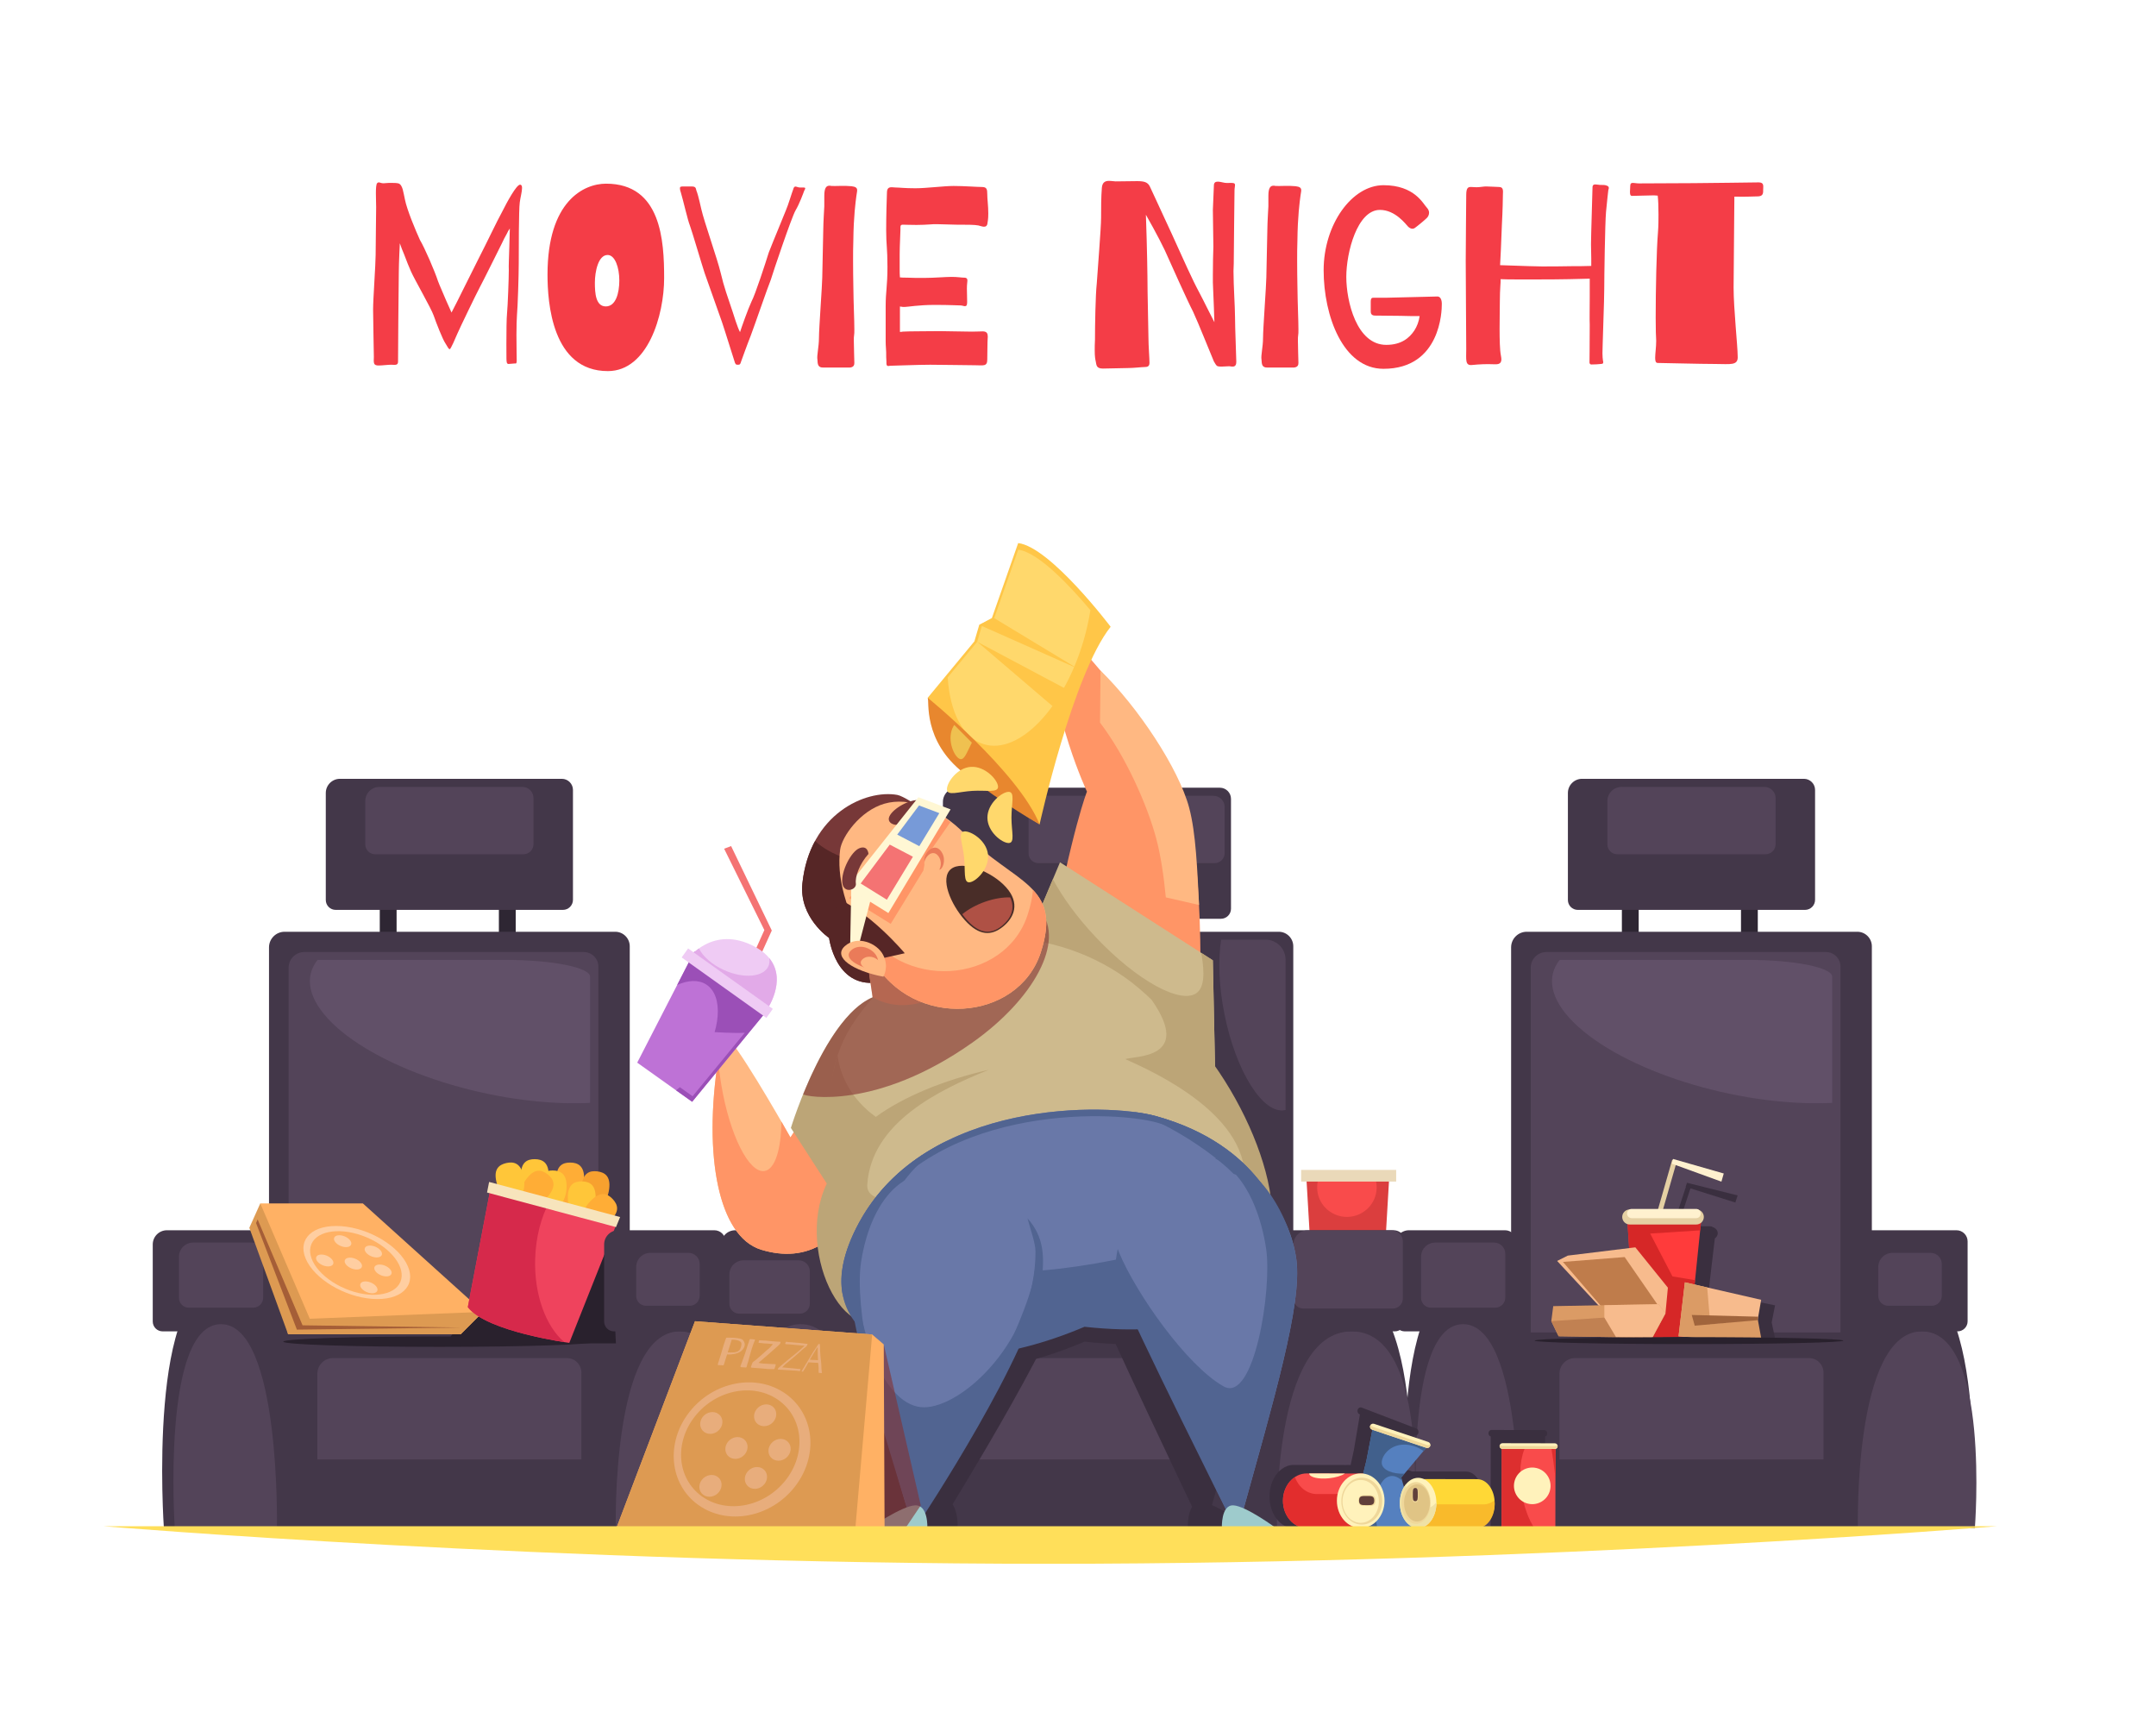 <?xml version="1.0" encoding="utf-8"?>
<!-- Generator: Adobe Illustrator 27.5.0, SVG Export Plug-In . SVG Version: 6.00 Build 0)  -->
<svg version="1.1" id="Ñëîé_1" xmlns="http://www.w3.org/2000/svg" xmlns:xlink="http://www.w3.org/1999/xlink" x="0px" y="0px"
	 viewBox="0 0 1000 800" style="enable-background:new 0 0 1000 800;" xml:space="preserve">
<g>
	<g>
		<path style="fill:#F43D47;" d="M184.976,126.045c0,3.661-0.236,19.133-0.236,23.266l-0.118,18.424c0,1.89-1.535,1.417-3.307,1.417
			c-1.417,0-4.015,0.354-5.669,0.354c-2.48,0-2.362-1.063-2.244-4.016c0-2.244-0.355-17.125-0.355-21.967
			c0-4.842,1.181-21.023,1.181-25.274c0-4.251,0.236-18.778,0.236-22.203c0-1.653-0.118-4.134-0.118-6.378
			c0-2.244,0.118-4.251,0.59-4.724c0.354-0.354,0.591-0.354,0.827-0.354c0.591,0,1.181,0.59,2.834,0.354
			c1.063-0.118,2.008-0.118,2.953-0.118c1.181,0,2.244,0,3.307,0.236c2.008,0.709,2.244,4.488,2.953,7.441
			c0.945,4.842,5.078,14.644,6.968,18.778c2.244,3.779,6.85,14.408,8.385,19.132c0.827,2.244,2.48,5.787,3.779,8.976l2.48,5.551
			c1.771-3.425,3.425-6.614,4.96-9.803l7.676-15.353c3.779-7.323,8.385-17.125,10.866-21.613c2.244-4.488,6.614-12.519,8.267-12.519
			c0.709,0,0.945,0.59,0.945,1.535c0,1.771-0.827,4.606-1.063,6.732c-0.472,3.189-0.472,23.266-0.472,28.345
			c0,5.433-0.473,20.314-0.827,23.975c-0.118,1.535-0.236,5.314-0.236,9.094c0,5.079,0.118,10.511,0.118,11.456
			c0,0.236,0,0.472,0,0.59c0,1.181-0.355,1.299-0.709,1.181c-0.118,0-0.118,0-0.236,0c-0.709,0-2.008,0.236-2.953,0.236
			c-0.709-0.118-0.827-0.827-0.827-2.244c0,5.197-0.236-16.771,0.236-21.14c0.354-3.543,0.827-16.653,0.827-20.078
			c-0.118-1.771,0.118-6.26,0.236-10.866l0.236-8.504c-0.59,0.827-1.063,1.654-1.417,2.48c-0.827,1.417-1.654,3.07-2.244,4.37
			c-1.299,2.598-8.74,17.597-10.275,20.432c-1.536,2.835-9.448,19.251-10.393,21.495c-0.945,2.244-3.071,7.204-3.543,7.204
			c-0.473,0-0.945-0.945-2.008-2.716c-1.299-1.89-4.252-9.448-5.433-12.873c-1.181-3.425-8.976-16.889-10.511-20.432
			c-0.827-1.771-2.126-5.078-3.189-7.913c-0.709-1.653-1.417-3.425-2.008-5.196l-0.236,5.196
			C185.094,120.849,184.976,124.274,184.976,126.045z"/>
		<path style="fill:#F43D47;" d="M308.041,128.998c0,17.125-7.559,43.107-26.101,43.107c-25.982,0-27.99-32.006-27.99-44.761
			c0-34.014,16.771-42.163,27.164-42.163C306.742,85.181,308.041,111.755,308.041,128.998z M287.255,130.061
			c0-6.023-2.008-11.811-5.433-11.811c-4.37,0-5.905,7.795-5.905,12.873c0,4.724,0.354,10.983,5.079,10.983
			C285.602,142.107,287.255,135.966,287.255,130.061z"/>
		<path style="fill:#F43D47;" d="M320.915,86.481c2.125,0,1.772,1.181,2.125,2.008c0.354,0.827,0.945,2.716,2.244,8.503
			c1.299,5.787,7.44,23.03,8.976,29.526c1.535,6.613,3.307,11.338,5.551,18.069c1.063,3.425,1.89,5.787,2.48,7.323
			c0.354,0.827,0.591,1.535,0.945,2.126c0.59-1.89,3.661-10.629,5.315-14.172c1.771-3.307,6.496-17.833,8.031-22.793
			c2.008-5.197,6.968-17.007,7.913-19.487c1.063-2.362,2.834-8.385,3.425-9.803c0.355-1.417,0.945-1.417,1.89-1.063
			c0.827,0.354,2.008,0.236,2.953,0.236c0.472,0,0.708,0.118,0.708,0.354c0,0.354-0.236,0.708-0.472,1.181
			c-0.354,0.945-2.126,5.905-4.016,9.094c-1.89,3.307-10.393,28.581-11.456,32.124c-1.417,3.425-7.795,21.967-9.33,25.983
			c-1.653,4.133-4.134,11.102-4.488,12.046c-0.354,1.299-0.591,1.417-1.536,1.417c-1.063,0-0.945-0.354-1.299-0.945
			c-0.236-0.59-4.724-15.117-6.023-18.896l-8.031-22.676c-1.299-3.897-5.905-19.605-6.85-22.085
			c-0.945-2.244-3.189-12.046-4.134-15.117c-0.354-0.945-0.472-1.654-0.472-2.126c0-0.827,0.472-0.709,1.063-0.827h4.133
			C320.679,86.481,320.797,86.481,320.915,86.481z"/>
		<path style="fill:#F43D47;" d="M382.33,90.732c0-3.779,1.063-4.606,2.362-4.606c0.236,0,0.591,0,0.945,0.118
			c2.008,0.118,5.905-0.236,9.33,0.118c2.008,0.236,2.599,0.827,2.599,1.89c0,0.709-0.236,1.535-0.355,2.598
			c-0.354,2.716-1.299,9.448-1.417,20.668c-0.118,3.071-0.118,6.378-0.118,9.448c0,8.385,0.236,15.944,0.236,17.952
			c0,2.126,0.354,9.566,0.354,13.818c0,1.299,0,2.244-0.118,2.716c-0.118,0.472-0.118,1.535-0.118,2.716
			c0,3.307,0.236,8.267,0.236,10.039c0.118,2.244-1.771,2.362-3.543,2.244h-10.747c-2.716,0.118-2.716-1.653-2.835-3.661
			c-0.354-1.89,0.708-5.905,0.708-10.039c0-4.37,1.536-24.92,1.536-28.109c0-3.071,0.472-19.487,0.472-22.321
			c0-1.417,0.118-4.134,0.236-6.377l0.236-4.252V90.732z"/>
		<path style="fill:#F43D47;" d="M411.62,123.801c0-9.094-0.59-9.92-0.59-17.007c0-7.086,0.236-14.054,0.354-17.361
			c0-2.244,0.945-2.598,2.244-2.598c0.591,0,1.181,0.118,1.771,0.118c1.772,0,3.897,0.354,9.212,0.354
			c5.079,0,13.11-1.063,17.716-1.063c4.842,0,10.865,0.473,13.109,0.473c2.244,0,2.48,1.063,2.48,3.307
			c0,2.481,0.473,5.315,0.473,8.976c0,1.063,0,2.362-0.354,4.37c-0.118,1.417-0.827,1.771-1.653,1.771
			c-0.827,0-1.89-0.472-2.598-0.59c-1.772-0.354-5.315-0.354-10.275-0.354c-2.952,0-6.023-0.236-8.976-0.236
			c-1.063,0-2.126,0-3.189,0.118c-1.772,0.118-4.015,0.236-6.259,0.236c-2.835,0-5.551-0.118-6.259-0.118
			c-1.299,0-1.181,0.59-1.181,2.362c0,1.89-0.354,7.204-0.354,11.338v6.968c0,1.299,0,2.48,0.118,3.779
			c0.945,0.118,2.008,0.118,3.189,0.118c2.008,0.118,4.96,0.118,8.267,0.118c4.37,0,9.685-0.472,12.519-0.472
			c2.835,0,4.488,0.354,5.787,0.354c1.299,0,1.535,0.59,1.535,1.417c0,0.827-0.236,1.417-0.236,3.661
			c0,2.244,0.118,3.307,0.118,6.259c0,1.536-0.354,1.89-1.063,1.89c-0.472,0-1.299-0.354-2.126-0.354
			c-1.89,0-4.37-0.236-11.81-0.236c-7.559,0-12.637,0.945-13.936,0.945c-0.827,0-1.299,0-1.536-0.118c-0.354,0-0.59,0-0.708-0.118
			v11.81c0.354,0,0.827,0,1.299-0.118c0.827,0,2.008-0.118,3.307-0.118c2.716,0,8.622-0.118,13.936-0.118
			c3.897,0,10.157,0.236,14.881,0.236c2.125,0,3.897-0.118,4.96-0.118c2.007,0,2.362,1.063,2.362,2.48
			c0,0.708-0.118,1.653-0.118,2.362c0,2.362-0.118,4.842-0.118,8.267c0,3.307-1.89,2.598-5.669,2.598
			c-3.897,0-15.235-0.236-20.786-0.236c-5.669,0-17.125,0.473-18.66,0.473c-0.236,0-0.472,0.118-0.708,0.118
			c-1.063,0-0.945-0.945-0.945-2.008c-0.118-1.299-0.118-2.953-0.118-4.37c0-1.417-0.236-2.598-0.236-5.078v-16.18
			C410.793,135.021,411.62,132.895,411.62,123.801z"/>
		<path style="fill:#F43D47;" d="M532.204,128.053c0,8.149,0.473,25.156,0.473,28.699c0,3.425,0.472,9.448,0.472,11.338
			c0,0.118,0,0.236,0,0.236c0,1.654-1.063,1.89-2.243,1.89c-1.3,0-5.079,0.473-7.913,0.473c-2.835,0-8.268,0.236-11.456,0.236
			c-3.188,0-2.953-1.771-3.307-3.307c-0.236-1.063-0.473-2.244-0.473-5.196c0-1.299,0-2.835,0.118-4.842
			c0-6.732,0.236-20.786,0.826-26.101c0.354-5.669,2.008-25.746,2.008-30.471c0-4.724,0-9.33,0.354-13.936
			c0.236-2.716,1.772-3.188,3.307-3.188c1.182,0,2.362,0.236,3.071,0.236c1.89,0,6.732-0.118,10.038-0.118
			c3.426,0,4.843,0.591,5.787,2.362c0.945,1.89,4.488,9.803,7.322,15.826c2.835,5.905,10.275,22.794,13.11,28.463
			c1.417,2.953,3.897,7.441,5.904,11.574l3.661,7.204l-0.235-6.85l-0.473-11.574c0-1.181,0-2.362,0-3.543
			c0-5.079,0.118-9.803,0.236-13.11c0-3.897-0.236-12.637-0.236-17.007l0.473-11.338c0-1.417,0.826-1.771,1.771-1.771
			c0.826,0,1.771,0.236,2.361,0.354c1.418,0.354,1.89,0.236,4.134,0.236c1.3,0,1.535,0.354,1.535,1.063
			c0,0.591-0.235,1.418-0.235,2.362c0,2.244-0.354,27.872-0.354,34.014c0,1.063-0.118,2.126-0.118,3.425
			c0,6.85,0.708,16.771,0.708,21.259c0,5.196,0.591,18.424,0.591,20.668c0,0.118,0,0.236,0,0.236c0,2.126-1.181,2.244-2.244,2.126
			c-0.354-0.118-0.826-0.118-1.417-0.118c-1.417,0-3.07,0.236-4.016,0.118c-1.299-0.118-1.417-0.118-2.716-2.362
			c-0.945-2.126-7.441-18.424-9.685-23.148c-2.48-4.724-10.63-22.912-13.109-28.462c-1.3-2.716-3.426-6.85-5.316-10.275
			l-3.425-6.142l0.355,11.22C531.968,116.951,532.204,123.919,532.204,128.053z"/>
		<path style="fill:#F43D47;" d="M588.305,90.732c0-3.779,1.063-4.606,2.362-4.606c0.236,0,0.59,0,0.944,0.118
			c2.008,0.118,5.905-0.236,9.33,0.118c2.008,0.236,2.599,0.827,2.599,1.89c0,0.709-0.236,1.535-0.354,2.598
			c-0.354,2.716-1.299,9.448-1.417,20.668c-0.118,3.071-0.118,6.378-0.118,9.448c0,8.385,0.236,15.944,0.236,17.952
			c0,2.126,0.355,9.566,0.355,13.818c0,1.299,0,2.244-0.118,2.716c-0.118,0.472-0.118,1.535-0.118,2.716
			c0,3.307,0.236,8.267,0.236,10.039c0.118,2.244-1.772,2.362-3.544,2.244H587.95c-2.716,0.118-2.716-1.653-2.834-3.661
			c-0.355-1.89,0.708-5.905,0.708-10.039c0-4.37,1.535-24.92,1.535-28.109c0-3.071,0.473-19.487,0.473-22.321
			c0-1.417,0.118-4.134,0.236-6.377l0.236-4.252V90.732z"/>
		<path style="fill:#F43D47;" d="M666.727,137.501c1.417,0,2.125,1.653,2.008,3.897c0,2.244-0.354,29.644-27.046,29.644
			c-18.778,0-27.754-24.565-27.754-45.706c0-21.259,13.109-39.447,27.754-39.447c14.526,0,18.424,8.74,20.195,10.511
			c0.709,0.827,0.945,1.536,0.945,2.244c0,1.063-0.473,1.89-1.064,2.48c-0.944,0.945-4.369,3.779-5.551,4.606
			c-0.354,0.236-0.708,0.354-1.063,0.354c-0.827,0-1.535-0.472-2.126-1.063c-0.945-0.945-5.787-7.677-12.991-7.677
			c-10.512,0-15.59,19.724-15.59,31.062c0,11.22,4.725,31.533,18.542,31.533c7.086,0,10.747-3.307,12.991-6.614
			c1.3-2.008,2.126-4.251,2.481-6.732h-3.425c-1.89,0-4.016-0.118-5.315-0.118l-11.929-0.118c-1.772,0-2.008-1.063-2.008-1.89
			v-4.606c0-1.89,0.827-1.771,1.299-1.771h5.433C644.404,138.092,665.427,137.501,666.727,137.501z"/>
		<path style="fill:#F43D47;" d="M715.148,123.565c3.426,0,9.212,0,14.055-0.118c2.834,0,5.787,0,8.857-0.118v-3.543
			c0-2.008-0.118-4.488-0.118-6.496c0-4.016,0.709-25.156,0.709-26.691c0.118-0.945,0.708-1.063,1.299-1.063
			c0.473,0,0.945,0.118,1.3,0.118c0.472,0.118,1.063,0.118,1.771,0.118c0.59,0,1.417,0,2.008,0.236
			c0.826,0.236,1.181,0.591,1.181,1.181c0,0.236-0.118,0.59-0.236,0.945c-0.118,1.299-0.591,4.842-1.063,10.157
			c-0.473,5.315-0.827,30.589-0.827,35.786c0,5.314-0.709,22.912-0.709,25.038c0,1.181-0.118,3.071-0.118,4.724
			c0,1.417,0.118,2.598,0.236,3.425c0.118,0.354,0.118,0.591,0.118,0.709c0,0.945-0.708,0.709-1.181,0.827
			c-0.591,0.118-2.953,0.236-4.252,0.236c-0.826,0-0.944-0.59-0.944-1.181c0,3.188,0.118-10.866,0.118-17.243
			c-0.118-2.48,0-7.913,0-12.637v-8.739l-9.566,0.236c-5.079,0.118-10.984,0.118-13.7,0.118h-11.102c-2.244,0-4.488,0-6.969-0.118
			c0,0.945,0,2.008-0.117,3.071c-0.118,1.89-0.236,4.488-0.236,7.205c0,2.716-0.118,7.794-0.118,12.755
			c0,4.96,0.118,9.921,0.59,12.283c0.118,0.708,0.236,1.299,0.236,1.771c0,2.834-2.362,2.362-4.134,2.362
			c-2.243-0.118-6.141,0-9.448,0.354c-3.307,0.355-2.716-2.362-2.716-7.44c0-4.842-0.236-33.659-0.236-40.864
			c0-7.559,0.236-27.636,0.236-30.588c0-3.543,1.063-3.661,2.244-3.661c0.826,0,1.653,0.118,2.598,0.118
			c0.827,0,1.653-0.118,2.717-0.236c0.591-0.118,1.299-0.118,2.008-0.118c2.008,0,4.016,0.236,5.669,0.236
			c2.244,0,1.772,2.125,1.772,3.543c0,1.417-0.118,7.559-0.473,14.054l-0.473,11.692l-0.354,6.968l7.086,0.236
			C707,123.329,711.724,123.565,715.148,123.565z"/>
		<path style="fill:#F43D47;" d="M804.082,133.367c0,9.803,1.89,27.164,1.89,31.77c0.354,4.606-3.425,3.661-10.394,3.661
			c-7.086,0-24.329-0.473-26.691-0.473c-0.944,0-1.181-0.945-1.181-2.362c0-2.008,0.473-4.96,0.473-7.913
			c-0.118-1.535-0.236-5.551-0.236-10.747c0-12.283,0.354-31.18,1.063-39.565c0.236-3.07,0.236-5.787,0.236-8.267
			c0-3.661-0.118-6.732-0.355-8.74c-1.299-0.118-1.771-0.118-2.125-0.118c-1.89,0-8.504,0.236-9.803,0.236
			c-0.827,0-0.945-0.827-0.945-1.89c0-0.827,0.118-1.653,0.118-2.598c0-1.299,0.473-1.535,1.3-1.535
			c0.708,0,1.653,0.236,2.834,0.236l25.156-0.118c6.613,0,27.636-0.354,30.471-0.354c2.479,0.118,1.89,1.771,1.89,3.779
			c0.118,2.244-0.945,2.716-2.835,2.716c-1.89,0-4.488,0.236-10.039,0.118h-0.472C804.436,99.59,804.082,125.218,804.082,133.367z"
			/>
	</g>
	<g>
		<g>
			<rect x="807.508" y="405.095" style="fill:#2E2633;" width="7.799" height="77.686"/>
			<rect x="752.263" y="405.095" style="fill:#2E2633;" width="7.799" height="77.686"/>
			<path style="fill:#433749;" d="M836.702,361.187H733.807c-3.636,0-6.583,2.947-6.583,6.583v49.623
				c0,2.531,2.052,4.583,4.583,4.583h105.395c2.577,0,4.667-2.089,4.667-4.667v-50.956
				C841.869,363.5,839.556,361.187,836.702,361.187z"/>
			<path style="fill:#534459;" d="M818.395,364.944h-66.28c-3.636,0-6.583,2.948-6.583,6.583v20.065
				c0,2.531,2.052,4.583,4.583,4.583h68.78c2.577,0,4.667-2.089,4.667-4.667V370.11
				C823.561,367.257,821.248,364.944,818.395,364.944z"/>
			<path style="fill:#433749;" d="M861.456,432.12h-153.32c-4.004,0-7.25,3.246-7.25,7.25v269.313h167.32V438.87
				C868.206,435.142,865.184,432.12,861.456,432.12z"/>
			<path style="fill:#534459;" d="M846.904,441.532H717.235c-4.004,0-7.25,3.246-7.25,7.25v169.153h143.669V448.282
				C853.654,444.554,850.632,441.532,846.904,441.532z"/>
			<path style="fill:#534459;" d="M839.033,629.834H730.559c-4.004,0-7.25,3.246-7.25,7.25v39.736h122.475v-40.236
				C845.783,632.856,842.761,629.834,839.033,629.834z"/>
			<path style="fill:#615068;" d="M810.489,445.171h-87.075c-6.164,7.816-4.533,18.032,6.42,28.932
				c22.49,22.379,75.659,39.138,118.758,37.433c0.414-0.016,0.81-0.046,1.219-0.065v-58.497
				C849.811,448.665,832.205,445.171,810.489,445.171z"/>
			<path style="fill:#433749;" d="M652.128,708.683h60.809c0,0,2.324-114.567-33.309-114.567
				C643.995,594.116,652.128,708.683,652.128,708.683z"/>
			<path style="fill:#433749;" d="M698.087,570.552h-44.54c-3.636,0-6.583,2.948-6.583,6.583v35.728
				c0,2.531,2.052,4.583,4.583,4.583h47.04c2.577,0,4.667-2.089,4.667-4.667v-37.061
				C703.254,572.865,700.941,570.552,698.087,570.552z"/>
			<path style="fill:#534459;" d="M693.018,576.267h-27.323c-3.636,0-6.583,2.947-6.583,6.583v19.028
				c0,2.531,2.052,4.583,4.583,4.583h29.823c2.577,0,4.667-2.089,4.667-4.667v-20.361
				C698.185,578.58,695.871,576.267,693.018,576.267z"/>
			<path style="fill:#534459;" d="M657.174,708.683h47.392c0,0,1.811-94.577-25.96-94.577
				C650.835,614.106,657.174,708.683,657.174,708.683z"/>
			<path style="fill:#433749;" d="M914.362,708.683h-63.804c0,0-2.438-114.567,34.95-114.567
				C922.896,594.116,914.362,708.683,914.362,708.683z"/>
			<path style="fill:#534459;" d="M915.985,708.683h-54.259c0,0-2.074-91.236,29.722-91.236
				C923.242,617.447,915.985,708.683,915.985,708.683z"/>
			<path style="fill:#433749;" d="M907.452,570.552h-44.54c-3.636,0-6.583,2.948-6.583,6.583v35.728
				c0,2.531,2.052,4.583,4.583,4.583h47.04c2.577,0,4.667-2.089,4.667-4.667v-37.061
				C912.618,572.865,910.305,570.552,907.452,570.552z"/>
			<path style="fill:#534459;" d="M895.482,581.037h-17.711c-3.636,0-6.583,2.947-6.583,6.583v13.377
				c0,2.531,2.052,4.583,4.583,4.583h20.211c2.577,0,4.667-2.089,4.667-4.667v-14.71
				C900.649,583.35,898.335,581.037,895.482,581.037z"/>
		</g>
		<g>
			<rect x="231.393" y="405.095" style="fill:#2E2633;" width="7.799" height="77.686"/>
			<rect x="176.148" y="405.095" style="fill:#2E2633;" width="7.799" height="77.686"/>
			<path style="fill:#433749;" d="M260.587,361.187H157.691c-3.636,0-6.583,2.947-6.583,6.583v49.623
				c0,2.531,2.052,4.583,4.583,4.583h105.395c2.577,0,4.667-2.089,4.667-4.667v-50.956
				C265.753,363.5,263.44,361.187,260.587,361.187z"/>
			<path style="fill:#534459;" d="M242.279,364.944h-66.28c-3.636,0-6.583,2.948-6.583,6.583v20.065
				c0,2.531,2.052,4.583,4.583,4.583h68.78c2.577,0,4.667-2.089,4.667-4.667V370.11
				C247.446,367.257,245.133,364.944,242.279,364.944z"/>
			<path style="fill:#433749;" d="M285.341,432.12h-153.32c-4.004,0-7.25,3.246-7.25,7.25v269.313h167.32V438.87
				C292.091,435.142,289.069,432.12,285.341,432.12z"/>
			<path style="fill:#534459;" d="M270.788,441.532H141.12c-4.004,0-7.25,3.246-7.25,7.25v169.153h143.668V448.282
				C277.538,444.554,274.516,441.532,270.788,441.532z"/>
			<path style="fill:#534459;" d="M262.918,629.834H154.443c-4.004,0-7.25,3.246-7.25,7.25v39.736h122.475v-40.236
				C269.668,632.856,266.646,629.834,262.918,629.834z"/>
			<path style="fill:#615068;" d="M234.374,445.171h-87.075c-6.165,7.816-4.533,18.032,6.42,28.932
				c22.49,22.379,75.659,39.138,118.758,37.433c0.414-0.016,0.81-0.046,1.219-0.065v-58.497
				C273.696,448.665,256.09,445.171,234.374,445.171z"/>
			<path style="fill:#433749;" d="M76.013,708.683h60.809c0,0,2.324-114.567-33.309-114.567
				C67.88,594.116,76.013,708.683,76.013,708.683z"/>
			<path style="fill:#433749;" d="M121.972,570.552h-44.54c-3.636,0-6.583,2.948-6.583,6.583v35.728
				c0,2.531,2.052,4.583,4.583,4.583h47.04c2.577,0,4.667-2.089,4.667-4.667v-37.061
				C127.139,572.865,124.826,570.552,121.972,570.552z"/>
			<path style="fill:#534459;" d="M116.903,576.267H89.579c-3.636,0-6.583,2.947-6.583,6.583v19.028
				c0,2.531,2.052,4.583,4.583,4.583h29.823c2.577,0,4.667-2.089,4.667-4.667v-20.361
				C122.069,578.58,119.756,576.267,116.903,576.267z"/>
			<path style="fill:#534459;" d="M81.058,708.683h47.392c0,0,1.811-94.577-25.96-94.577S81.058,708.683,81.058,708.683z"/>
			<path style="fill:#433749;" d="M338.247,708.683h-63.804c0,0-2.438-114.567,34.95-114.567
				C346.781,594.116,338.247,708.683,338.247,708.683z"/>
			<path style="fill:#534459;" d="M339.87,708.683H285.61c0,0-2.074-91.236,29.722-91.236
				C347.127,617.447,339.87,708.683,339.87,708.683z"/>
		</g>
		<g>
			<path style="fill:#F47373;" d="M339.108,392.389l-3.245,1.217l18.662,37.731c0,0-13.591,30.428-14.2,31.036l2.84,1.826
				l14.808-32.659L339.108,392.389z"/>
			<path style="fill:#433749;" d="M565.796,365.312H443.929c-3.636,0-6.583,2.947-6.583,6.583v49.623
				c0,2.531,2.052,4.583,4.583,4.583h124.367c2.577,0,4.667-2.089,4.667-4.667v-50.956
				C570.962,367.625,568.649,365.312,565.796,365.312z"/>
			<path style="fill:#534459;" d="M562.851,369.069h-79.193c-3.636,0-6.583,2.948-6.583,6.583v20.065
				c0,2.531,2.052,4.583,4.583,4.583h81.693c2.577,0,4.667-2.089,4.667-4.667v-21.398
				C568.017,371.382,565.704,369.069,562.851,369.069z"/>
			<path style="fill:#433749;" d="M593.102,432.12H412.094c-4.004,0-7.25,3.246-7.25,7.25v269.313h195.008V438.87
				C599.852,435.142,596.83,432.12,593.102,432.12z"/>
			<path style="fill:#534459;" d="M566.969,629.834H438.227c-4.004,0-7.25,3.246-7.25,7.25v39.736h142.742v-40.236
				C573.719,632.856,570.697,629.834,566.969,629.834z"/>
			<path style="fill:#534459;" d="M586.977,435.776h-20.586c-1.457,9.313-1.072,21.485,1.518,34.472
				c5.317,26.664,17.887,46.632,28.076,44.6c0.098-0.019,0.191-0.054,0.288-0.078v-69.698
				C596.273,439.938,592.111,435.776,586.977,435.776z"/>
			<path style="fill:#3A2F3F;" d="M459.949,551.571c-27.325-7.38-40.721,18.874-44.704,38.743
				c-3.983,19.869,3.094,61.171,17.332,114.534h4.815c0,0,52.435-84.165,57.654-107.869
				C499.754,575.59,487.274,558.951,459.949,551.571z"/>
			<path style="fill:#3A2F3F;" d="M444.169,708.575h-33.927c0,0,18.849-13.023,26.731-13.365
				C444.854,694.867,444.169,708.575,444.169,708.575z"/>
			<path style="fill:#3A2F3F;" d="M542.042,545.134c25.36-7.69,41.348,18.337,44.104,39.041
				c2.757,20.703-10.475,65.069-25.911,120.674h-4.41c0,0-43.002-89.914-51.272-110.618
				C496.283,573.527,516.681,552.823,542.042,545.134z"/>
			<path style="fill:#3A2F3F;" d="M550.943,708.683h28.826c0,0-16.015-11.789-22.712-12.099
				C550.36,696.273,550.943,708.683,550.943,708.683z"/>
			<path style="fill:#3A2F3F;" d="M594.046,573.046c0,0-8.52-34.891-57.992-48.563c-2.677-0.74-6.252-1.412-10.49-1.933
				c22.007,7.12,50.881,28.807,51.963,36.65c2.368,17.165-43.494,30.894-85.456,36.012c-41.962,5.118-77.68-4.676-79.778-21.876
				c-1.233-10.112,9.534-25.468,27.137-37.452c-16.454,8.043-31.244,20.149-40.933,37.972
				c-31.081,57.179,31.693,79.291,104.516,48.363C599.136,632.661,594.046,573.046,594.046,573.046z"/>
			<path style="fill:#433749;" d="M340.443,708.683h70.871c0,0,2.709-114.567-38.821-114.567
				C330.964,594.115,340.443,708.683,340.443,708.683z"/>
			<path style="fill:#433749;" d="M394.863,570.552h-53.855c-3.636,0-6.583,2.947-6.583,6.583v35.728
				c0,2.531,2.052,4.583,4.583,4.583h56.354c2.577,0,4.667-2.089,4.667-4.667v-37.061
				C400.029,572.865,397.716,570.552,394.863,570.552z"/>
			<path style="fill:#534459;" d="M370.455,584.49H344.88c-3.636,0-6.583,2.947-6.583,6.583v13.581c0,2.531,2.052,4.583,4.583,4.583
				h28.074c2.577,0,4.667-2.089,4.667-4.667v-14.915C375.621,586.803,373.308,584.49,370.455,584.49z"/>
			<path style="fill:#534459;" d="M346.324,708.683h55.235c0,0,2.111-94.576-30.256-94.576
				C338.935,614.106,346.324,708.683,346.324,708.683z"/>
			<path style="fill:#433749;" d="M653.646,708.683h-74.362c0,0-2.842-114.567,40.734-114.567
				C663.593,594.115,653.646,708.683,653.646,708.683z"/>
			<path style="fill:#534459;" d="M655.538,708.683H592.3c0,0-2.417-91.236,34.64-91.236
				C663.996,617.447,655.538,708.683,655.538,708.683z"/>
			<polygon style="fill:#DB3E3E;" points="644.392,545.273 605.871,545.273 608.881,596.433 641.382,596.433 			"/>
			<path style="fill:#F94B4B;" d="M610.92,550.678c0,7.56,6.18,13.688,13.804,13.688c7.624,0,13.804-6.129,13.804-13.688
				c0-1.372-0.209-2.694-0.587-3.943h-26.433C611.129,547.984,610.92,549.306,610.92,550.678z"/>
			<rect x="603.492" y="542.567" style="fill:#EAD9B9;" width="44.086" height="5.41"/>
			<path style="fill:#433749;" d="M646.448,570.552h-53.855c-3.636,0-6.583,2.947-6.583,6.583v35.728
				c0,2.531,2.052,4.583,4.583,4.583h56.355c2.577,0,4.667-2.089,4.667-4.667v-37.061
				C651.614,572.865,649.301,570.552,646.448,570.552z"/>
			<path style="fill:#534459;" d="M645.505,570.592h-38.986c-3.636,0-6.583,2.948-6.583,6.583v25.1c0,2.531,2.052,4.583,4.583,4.583
				h41.486c2.577,0,4.667-2.089,4.667-4.667v-26.434C650.672,572.905,648.358,570.592,645.505,570.592z"/>
			<path style="fill:#FFB882;" d="M373.848,516.383l-7.222,11.135c0,0-19.747-35.081-27.987-44.99l-4.654,3.58
				c-8.287,46.526-1.666,87.153,19.099,93.473c20.765,6.32,39.272-2.709,49.655-34.307L373.848,516.383z"/>
			<path style="fill:#FF9566;" d="M373.848,516.383l-7.222,11.135c0,0-1.644-2.92-4.174-7.302
				c-0.18,12.917-2.989,22.052-7.814,22.854c-7.22,1.201-16.212-16.699-20.083-39.981c-0.675-4.061-1.146-8.012-1.431-11.783
				c-6.902,44.32-0.026,82.191,19.96,88.274c20.765,6.32,39.273-2.709,49.655-34.307L373.848,516.383z"/>
			<path style="fill:#FF9566;" d="M550.499,375.543c-9.63-36.113-60.188-86.671-60.188-86.671l-4.213,6.019
				c1.806,37.918,18.056,72.225,18.056,72.225s-6.621,16.251-17.435,73.19l69.197,46.584
				C555.916,486.891,560.128,411.656,550.499,375.543z"/>
			<path style="fill:#FFB882;" d="M551.562,374.606c-4.871-18.267-23.801-46.791-41.111-63.602l-0.238,24.125
				c11.954,15.66,21.961,38.331,26.086,53.803c2.048,7.679,3.466,17.131,4.436,27.248l15.41,3.516
				C555.329,403.459,554.722,386.457,551.562,374.606z"/>
			<polygon style="fill:#CEBA8D;" points="491.653,399.895 474.648,440.38 563.662,499.771 562.536,445.361 			"/>
			<path style="fill:#BCA577;" d="M562.536,445.361l-5.367-3.442c0.747,4.642,2.507,14.639-1.801,18.329
				c-7.062,6.049-28-5.239-47.392-25.911c-8.542-9.105-15.301-18.451-19.616-26.603l-13.712,32.646l89.014,59.391L562.536,445.361z"
				/>
			<path style="fill:#BCA577;" d="M391.444,561.229l-24.613-38.136c0,0,17.829-58.538,42.734-61.937L391.444,561.229z"/>
			<path style="fill:#CEBA8D;" d="M409.659,611.48c-21.667,12.639-40.326-41.53-16.853-69.818c0,0-19.035-35.261,3.796-68.419
				c34.437-50.013,90.699-44.132,125.006-20.057c34.307,24.075,80.651,98.106,65.003,127.598
				C570.962,610.276,409.659,611.48,409.659,611.48z"/>
			<path style="fill:#BCA577;" d="M534.076,463.59c19.379,27.587-7.688,26.03-12.152,27.588c5.675,2.757,53.98,22.178,55.332,53.282
				c0.648,14.906-70.793-7.511-101.75,0.49c-30.957,8.001-74.227,19.266-73.243,4.378c1.893-28.67,33.219-43.894,56.385-53.196
				c-21.341,4.863-39.657,12.602-52.442,21.845c-7.523-5.45-13.166-12.641-16.066-21.337c-0.773-2.318-1.306-4.673-1.653-7.048
				c-8.954,27.443,0.253,51.081,0.253,51.081c-23.473,28.288-0.747,83.445,20.92,70.806c0,0,161.303-1.204,176.952-30.696
				C600.422,554.756,571.036,489.826,534.076,463.59z"/>
			<path style="fill:#6978A8;" d="M398.496,566.961c31.174-57.35,115.142-55.569,137.558-49.374
				c49.472,13.672,57.992,48.563,57.992,48.563s3.825,54.568-92.299,44.127C428.924,641.205,367.415,624.139,398.496,566.961z"/>
			<path style="fill:#516491;" d="M399.105,570.003c31.174-57.35,115.142-55.569,137.558-49.374
				c42.593,11.771,54.821,39.251,57.401,46.671c0.01-0.736-0.018-1.151-0.018-1.151s-8.52-34.891-57.992-48.563
				c-22.416-6.195-106.383-7.975-137.557,49.374c-7.621,14.019-9.664,25.621-7.35,34.701
				C389.943,593.08,392.312,582.5,399.105,570.003z"/>
			<path style="fill:#516491;" d="M594.046,566.149c0,0-8.52-34.891-57.992-48.563c-2.677-0.74-6.252-1.412-10.49-1.933
				c22.007,7.12,50.881,28.807,51.963,36.65c2.368,17.165-43.494,30.894-85.456,36.012c-41.962,5.118-77.68-4.676-79.778-21.876
				c-1.233-10.112,9.534-25.468,27.137-37.452c-16.454,8.043-31.244,20.149-40.933,37.972
				c-31.081,57.179,31.693,79.292,104.516,48.363C599.136,625.764,594.046,566.149,594.046,566.149z"/>
			<path style="fill:#6978A8;" d="M557.188,545.134c25.36-7.69,41.348,18.337,44.104,39.041
				c2.757,20.703-10.475,65.069-25.911,120.674h-4.41c0,0-43.002-89.914-51.272-110.618
				C511.429,573.527,531.828,552.823,557.188,545.134z"/>
			<path style="fill:#516491;" d="M601.292,584.175c-2.428-18.241-17.499-47.211-37.83-47.017c16.228,7.975,21.991,29.826,23.801,42
				c2.804,18.853-5.57,71.789-19.744,63.798c-17.223-9.71-40.551-43.12-48.385-61.9c-0.251-0.602-0.485-1.197-0.704-1.786
				c-1.051,4.862-1.884,11.85,0.134,16.901c8.27,20.704,52.406,108.678,52.406,108.678h4.41
				C590.818,649.244,604.049,604.879,601.292,584.175z"/>
			<path style="fill:#6978A8;" d="M442.161,545.134c-27.686-7.69-39.796,19.666-42.806,40.37
				c-3.009,20.704,6.091,63.74,22.944,119.345h4.815c0,0,48.311-87.7,52.368-112.4C483.143,570.161,469.847,552.823,442.161,545.134
				z"/>
			<path style="fill:#516491;" d="M476.596,565.039c0.959,3.979,3.697,11.35,3.697,15.394c0,41.4-33.914,72.225-51.727,72.225
				c-17.813,0-32.254-33.562-32.254-74.962c0-1.042,0.016-2.076,0.034-3.108c-1.095,3.228-1.882,6.468-2.336,9.588
				c-3.009,20.704,11.436,65.069,28.289,120.674h4.815c0,0,51.759-78.166,55.975-110.618
				C484.53,583.132,484.344,573.714,476.596,565.039z"/>
			<path style="fill:#773838;" d="M406.455,455.679c-19.068,2.231-21.908-20.691-21.908-20.691s-14.067-9.517-12.374-25.357
				c3.448-32.253,29.414-43.613,44.019-40.976c5.251,0.948,26.034,16.988,26.034,16.988L406.455,455.679z"/>
			<path style="fill:#562626;" d="M412.27,401.112c-14.495,0-27.189-4.451-34.214-11.116c-2.936,5.418-5.058,11.923-5.883,19.636
				c-1.694,15.84,12.374,25.356,12.374,25.356s2.84,22.922,21.908,20.691l30.352-59.428
				C430.029,399.294,421.52,401.112,412.27,401.112z"/>
			<path style="fill:#FFB882;" d="M404.717,462.424c-3.246-21.367-4.96-36.723-4.057-37.325s49.766,27.047,49.766,27.047
				S425.814,474.866,404.717,462.424z"/>
			<g style="opacity:0.6;">
				<path style="fill:#843131;" d="M451.082,483.47c28.334-20.062,43.24-46.95,31.289-61.479l-5.814,13.842
					c-14.533-1.75-29.664-0.061-43.891,6.339c-7.727-4.312-16.449-9.139-22.839-12.561c-2.948,1.958-5.855,4.07-8.698,6.332
					c0.721,6.587,1.962,15.779,3.588,26.481c0.037,0.022,0.075,0.038,0.112,0.06c-14.328,6.016-25.866,29.126-32.326,45.007
					C373.529,508.637,406.638,514.938,451.082,483.47z"/>
			</g>
			<path style="fill:#FFB882;" d="M404.59,444.831c18.9,33.325,67.644,28.848,78.089-2.984
				c10.445-31.832-12.435-31.832-35.314-55.209c-11.44-11.688-25.746-17.22-37.124-13.925
				c-11.378,3.295-19.827,15.418-20.573,21.386C388.177,406.035,391.24,421.293,404.59,444.831z"/>
			<polygon style="fill:#FF9566;" points="427.06,374.73 393.901,416.51 413.133,428.448 428.284,403.699 429.411,397.64 
				440.844,381.237 437.153,378.663 			"/>
			<g>
				<path style="fill:#492D28;" d="M466.629,411.48c-6.642-7.392-20.262-12.682-25.529-8.458c-5.267,4.223-0.186,16.36,6.456,23.752
					c6.641,7.392,12.329,7.241,17.596,3.018C470.418,425.568,473.27,418.872,466.629,411.48z"/>
				<path style="fill:#EA7B59;" d="M428.862,397.67c0.888-3.404,4.711-6.405,7.396-3.178c2.684,3.227,1.436,7.495,0.106,8.553
					C435.034,404.103,427.575,402.603,428.862,397.67z"/>
				<path style="fill:#FFB882;" d="M428.838,399.463c0.744-2.858,3.95-5.376,6.203-2.665c2.253,2.711,1.207,6.294,0.092,7.182
					C434.018,404.867,427.76,403.605,428.838,399.463z"/>
				<path style="fill:#AF5145;" d="M464.679,429.401c3.969-3.183,6.444-7.89,3.873-13.225c-3.379-0.087-7.368,0.541-11.502,1.972
					c-4.249,1.471-7.951,3.548-10.732,5.832c0.683,0.929,1.399,1.817,2.137,2.639C454.58,433.434,459.824,433.295,464.679,429.401z"
					/>
				<path style="fill:#492D28;" d="M415.514,404.926c-5.026,4.917-4.922,11.2-1.656,7.85
					C417.123,409.426,415.514,404.926,415.514,404.926z"/>
				<path style="fill:#492D28;" d="M426.734,387.554c4.28-5.409,10.52-5.962,7.585-2.431
					C431.385,388.654,426.734,387.554,426.734,387.554z"/>
			</g>
			<path style="fill:#FF9566;" d="M479.099,412.674c-0.239,3.383-1.029,7.229-2.505,11.728
				c-10.445,31.832-59.188,36.309-78.089,2.984c-3.06-5.395-1.32,4.388,6.086,17.445c18.9,33.325,67.644,28.848,78.089-2.984
				C487.504,427.144,485.21,419.235,479.099,412.674z"/>
			<path style="fill:#562626;" d="M385.967,415.717c16.837,6.086,33.673,26.371,33.673,26.371l-12.787,2.85l-13.99-9.747
				L385.967,415.717z"/>
			<polygon style="fill:#FFF7D4;" points="394.284,440.871 394.825,412.336 403.886,417.069 397.394,441.953 			"/>
			<path style="fill:#FFB882;" d="M409.73,452.955c-13.863-2.607-23.656-8.938-17.893-14.153c5.764-5.214,14.958-1.49,17.806,4.097
				C412.491,448.486,409.73,452.955,409.73,452.955z"/>
			<path style="fill:#FFC648;" d="M430.274,323.631c13.994,34.758,23.925,40.627,51.912,58.683c0,0,15.348-69.517,32.953-91.636
				c0,0-27.987-37.015-42.884-38.821l-12.188,34.758l-5.868,3.16l-2.257,7.674L430.274,323.631z"/>
			<polygon style="fill:#BE72D6;" points="295.556,492.823 322.069,441.276 356.959,467.241 321.033,510.966 			"/>
			<path style="fill:#9B4FB7;" d="M322.069,441.276l-7.981,15.517c5.103-2.277,9.93-2.519,13.52-0.189
				c8.105,5.262,6.837,21.601-2.833,36.494c-3.319,5.112-7.2,9.363-11.189,12.564l7.447,5.303l35.926-43.725L322.069,441.276z"/>
			<path style="fill:#773838;" d="M426.391,371.074c-4.267-0.519-12.333,3.841-13.916,7.656c-1.583,3.814,5.039,4.897,5.812,2.69
				c0.773-2.207,5.118-5.449,10.943-6.95C429.229,374.47,430.658,371.593,426.391,371.074z"/>
			<polygon style="fill:#FFF7D4;" points="425.978,369.727 392.819,411.507 412.051,423.444 440.899,375.364 			"/>
			<g>
				<polygon style="fill:#F47373;" points="412.684,391.703 399.203,409.731 411.338,417.263 423.423,397.323 				"/>
				<polygon style="fill:#779AD8;" points="426.391,392.425 435.677,377.104 426.262,373.548 416.152,387.067 				"/>
			</g>
			<path style="fill:#EFCBF4;" d="M355.38,468.78l-36.409-23.997c0,0,11.585-16.136,31.03-5.792
				C369.447,449.334,355.38,468.78,355.38,468.78z"/>
			<path style="fill:#9ECBCC;" d="M430.121,708.683h-26.777c0,0,14.876-10.278,21.097-10.548
				C430.662,697.864,430.121,708.683,430.121,708.683z"/>
			<path style="fill:#9ECBCC;" d="M566.731,708.683h25.131c0,0-13.961-10.278-19.8-10.548
				C566.223,697.864,566.731,708.683,566.731,708.683z"/>
			<path style="fill:#FFD86C;" d="M502.49,297.395c1.446-4.884,2.527-9.719,3.26-14.419c-8.713-10.371-23.945-26.888-33.47-28.042
				l-11.416,32.556l-5.496,2.96l-2.114,7.188l-13.693,16.546c1.03,16.033,6.978,28.073,16.877,31.004
				C472.637,349.982,493.255,328.585,502.49,297.395z"/>
			<polygon style="fill:#FFC648;" points="454.198,289.776 499.632,309.963 461.149,286.676 			"/>
			<polygon style="fill:#FFC648;" points="490.165,329.167 453.254,297.636 494.763,319.7 			"/>
			<path style="fill:#E8872E;" d="M482.186,382.315c-9.871-24.478-52.841-59.62-51.912-58.683
				c0.929,0.937-2.587,19.87,16.887,35.016C466.634,373.794,482.186,382.315,482.186,382.315z"/>
			<path style="fill:#EA7B59;" d="M406.661,450.174c-9.232-1.736-15.754-5.952-11.915-9.425c3.839-3.472,9.961-0.992,11.858,2.728
				C408.5,447.198,406.661,450.174,406.661,450.174z"/>
			<path style="fill:#FFB882;" d="M408.586,451.652c-6.626-1.246-11.307-4.272-8.552-6.764c2.755-2.492,7.149-0.712,8.511,1.958
				C409.905,449.516,408.586,451.652,408.586,451.652z"/>
			<path style="fill:#FFD86C;" d="M469.136,379.203c0-6.554,1.762-11.968-1.319-11.968c-3.081,0-9.838,5.414-9.838,11.968
				c0,6.554,6.757,11.766,9.838,11.766C470.899,390.969,469.136,385.757,469.136,379.203z"/>
			<path style="fill:#FFD86C;" d="M447.149,397.428c0.703,6.515-0.469,12.086,2.593,11.755c3.062-0.332,9.197-6.441,8.495-12.956
				c-0.702-6.515-7.977-10.968-11.038-10.637C444.136,385.923,446.446,390.913,447.149,397.428z"/>
			<path style="fill:#FFD86C;" d="M451.045,366.778c6.542-0.394,12.053,1.04,11.867-2.035c-0.185-3.075-5.996-9.495-12.537-9.102
				c-6.542,0.394-11.338,7.452-11.153,10.527C439.407,369.244,444.503,367.172,451.045,366.778z"/>
			<path style="fill:#EFC150;" d="M442.617,336.209c-0.106,0.158-0.222,0.308-0.32,0.474c-3.318,5.652-0.129,13.567,2.528,15.126
				c2.325,1.365,3.472-2.589,5.946-7.386L442.617,336.209z"/>
			<path style="fill:#773838;" d="M398.699,393.334c-3.895,1.457-8.587,10.641-8.027,16.004c0.56,5.363,6.743,3.435,6.298,0.401
				c-0.445-3.033,1.634-9.056,5.847-13.704C402.817,396.036,402.594,391.876,398.699,393.334z"/>
			<path style="fill:#E2AAE8;" d="M356.767,444.311c0.251,1.346,0.158,2.64-0.366,3.807c-2.269,5.06-11.443,5.872-20.489,1.814
				c-5.626-2.524-9.874-6.337-11.74-10.076c-3.387,2.409-5.201,4.927-5.201,4.927l36.409,23.997
				C355.38,468.78,365.444,454.86,356.767,444.311z"/>
			
				<rect x="313.509" y="453.34" transform="matrix(0.814 0.581 -0.581 0.814 327.357 -111.322)" style="fill:#EFCBF4;" width="48.269" height="5.139"/>
			<path style="fill:#BE72D6;" d="M345.432,478.962c-12.036,0.551-23.45-2.095-39.152,0.703l-6.809,13.239l21.769,15.502
				L345.432,478.962z"/>
		</g>
		<g>
			<path style="fill:#3A2F3F;" d="M717.625,664.761l0-0.023c0.001-0.832-0.587-1.508-1.315-1.51l-24.592-0.054
				c-0.727-0.002-1.319,0.672-1.32,1.504l0,0.047c-0.001,0.724,0.445,1.329,1.041,1.476l-0.015,8.772l-0.058,33.657l15.326,0.034
				c-0.004-0.007-0.008-0.015-0.012-0.022l9.903,0.022l0.046-26.712c0.008,0.076,0.016,0.149,0.024,0.226l0.006-15.949
				c0.555-0.176,0.966-0.751,0.967-1.443l0-0.023C717.625,664.762,717.625,664.762,717.625,664.761
				C717.625,664.761,717.625,664.761,717.625,664.761z"/>
			<path style="fill:#3A2F3F;" d="M680.097,682.462v-0.01l-25.236-0.056c-0.83-0.425-1.715-0.661-2.635-0.663
				c-2.18-0.005-4.165,1.282-5.68,3.387l0,0v0c-0.218,0.302-0.424,0.621-0.621,0.956c-0.009,0.015-0.017,0.029-0.026,0.044
				c-0.115,0.197-0.231,0.393-0.338,0.6l-0.84-3.396c0,0,0,0,0,0l-0.432-1.747l1.526-2.08h0l8.91-12.147c0,0,0,0,0,0l1.261-1.72
				l0.062,0.024c0.174,0.066,0.35,0.089,0.522,0.08c0.016-0.001,0.032,0.003,0.048,0.001c0.153-0.013,0.299-0.061,0.439-0.127
				c0.032-0.015,0.065-0.025,0.096-0.042c0.032-0.018,0.061-0.044,0.092-0.065c0.049-0.033,0.099-0.063,0.144-0.103
				c0.019-0.017,0.034-0.038,0.052-0.056c0.053-0.051,0.106-0.103,0.153-0.163c0.019-0.025,0.034-0.056,0.052-0.083
				c0.04-0.059,0.081-0.116,0.114-0.182c0.018-0.035,0.029-0.075,0.044-0.111c0.027-0.063,0.056-0.125,0.076-0.193l0.001-0.002
				c0.255-0.867-0.154-1.806-0.912-2.096l-25.429-9.74c-0.759-0.291-1.581,0.177-1.836,1.045c-0.255,0.867,0.154,1.806,0.912,2.096
				l0.141,0.054l-2.82,16.614l-1.487,6.848l-0.293-0.001c-0.281-0.028-0.562-0.057-0.848-0.058
				c-0.286-0.001-0.567,0.027-0.848,0.054l-6.589-0.015c0,0,0,0,0,0l-14.19-0.031l-3.664-0.008c0,0-0.001,0-0.001,0
				c-0.001,0-0.001,0-0.001,0h-0.039v0.003c-2.02,0.005-3.909,0.724-5.543,1.958h0c-0.002,0.002-0.005,0.004-0.007,0.006
				c-0.379,0.287-0.741,0.604-1.091,0.945c-0.053,0.052-0.106,0.102-0.158,0.155c-0.165,0.167-0.327,0.338-0.485,0.517
				c-0.039,0.044-0.076,0.092-0.115,0.137c-0.271,0.317-0.53,0.65-0.777,1c-0.075,0.105-0.149,0.211-0.221,0.319
				c-0.116,0.174-0.229,0.35-0.339,0.531c-0.098,0.162-0.19,0.329-0.283,0.496c-0.134,0.242-0.263,0.488-0.386,0.741
				c-0.096,0.197-0.189,0.396-0.278,0.599c-0.067,0.154-0.133,0.309-0.196,0.466c-0.119,0.298-0.232,0.601-0.336,0.911
				c-0.04,0.121-0.078,0.244-0.116,0.367c-0.094,0.303-0.18,0.612-0.259,0.924c-0.032,0.127-0.063,0.255-0.092,0.383
				c-0.09,0.394-0.172,0.792-0.237,1.199c-0.005,0.033-0.008,0.067-0.013,0.1c-0.06,0.393-0.105,0.792-0.141,1.195
				c-0.01,0.113-0.019,0.226-0.027,0.34c-0.031,0.438-0.052,0.879-0.053,1.327c-0.014,8.089,4.975,14.657,11.143,14.671
				c0.06,0,0.117-0.01,0.176-0.011h24.954v0c0.054,0.001,0.107,0.011,0.162,0.011c0.291,0.001,0.578-0.027,0.863-0.055l6.939,0.016
				c0,0,0,0,0,0l17.928,0.04l-0.039-0.157c0.402,0.092,0.811,0.156,1.229,0.157c0.264,0.001,0.524-0.024,0.782-0.06l26.964,0.06
				c0,0,0,0,0,0l0.127,0v-0.01c4.44-0.098,8.028-5.774,8.04-12.781c0-0.109-0.007-0.215-0.009-0.323
				c0.001-0.091,0.009-0.18,0.009-0.272C688.106,688.272,684.536,682.58,680.097,682.462z"/>
		</g>
		<g>
			<g>
				<path style="fill:#5580BF;" d="M661.017,668.935l-24.124-7.658l-3.14,16.175l-7.738,31.152l30.542,0.059l-6.629-23.431
					l11.753-14.011C662.337,670.441,661.989,669.244,661.017,668.935z"/>
				<path style="fill:#41608C;" d="M651.438,683.434c-5.631,0.266-10.256-1.76-10.537-4.736c-0.298-3.152,3.154-8.11,9.233-8.685
					c3.755-0.355,7.631,1.047,10.119,2.913l1.43-1.704c0.656-0.781,0.308-1.978-0.664-2.287l-24.124-7.658l-3.139,16.175
					l-7.738,31.152l12.807,0.025c-0.174-0.827-0.333-1.666-0.46-2.529c-1.641-11.112,1.321-20.754,6.616-21.536
					c1.813-0.268,3.661,0.558,5.378,2.18l-0.427-1.511L651.438,683.434z"/>
				<path style="fill:#FFF2BB;" d="M662.473,668.742l-25.156-8.425c-0.751-0.251-1.564,0.153-1.816,0.904l0,0
					c-0.252,0.75,0.152,1.562,0.903,1.813l25.157,8.425c0.75,0.251,1.562-0.153,1.814-0.903l0.001-0.002
					C663.627,669.805,663.223,668.993,662.473,668.742z"/>
				<path style="fill:#EFD79A;" d="M661.97,670.163l-25.156-8.425c-0.505-0.169-0.832-0.599-0.929-1.087
					c-0.165,0.156-0.307,0.339-0.384,0.57c-0.251,0.75,0.154,1.563,0.904,1.814l25.156,8.425c0.751,0.251,1.563-0.153,1.814-0.904
					c0.082-0.245,0.072-0.49,0.025-0.726C663.028,670.181,662.49,670.337,661.97,670.163z"/>
			</g>
			
				<rect x="696.538" y="670.386" transform="matrix(1 0.002 -0.002 1 1.342 -1.377)" style="fill:#F94B4B;" width="24.947" height="38.253"/>
			<g>
				<path style="fill:#DD2F2F;" d="M721.516,685.752l0.006-15.306l-2.136-0.02C720.126,674.865,720.839,679.989,721.516,685.752z"/>
				<path style="fill:#DD2F2F;" d="M705.748,692.047c-1.409-8.964-0.449-17.105,2.139-21.644l-11.312-0.022l-0.075,38.253
					l15.161,0.029C709.001,704.658,706.807,698.785,705.748,692.047z"/>
				
					<ellipse transform="matrix(0.229 -0.973 0.973 0.229 -122.238 1223.122)" style="fill:#FFF2BB;" cx="710.943" cy="688.72" rx="8.497" ry="8.497"/>
			</g>
			<path style="fill:#FFF2BB;" d="M721.177,669.36l-24.328-0.047c-0.72-0.002-1.305,0.581-1.306,1.301l0,0.041
				c-0.001,0.72,0.581,1.305,1.301,1.306l24.328,0.047c0.72,0.001,1.305-0.581,1.306-1.301l0-0.041
				C722.479,669.946,721.897,669.362,721.177,669.36z"/>
			<path style="fill:#EFD79A;" d="M721.152,670.643l-24.287-0.046c-0.475-0.001-0.872-0.265-1.105-0.642
				c-0.125,0.202-0.216,0.425-0.216,0.68c-0.002,0.731,0.59,1.325,1.321,1.327l24.287,0.046c0.731,0.001,1.325-0.59,1.326-1.321
				c0-0.256-0.091-0.482-0.217-0.685C722.027,670.379,721.628,670.644,721.152,670.643z"/>
			<g>
				<path style="fill:#F94B4B;" d="M632.329,683.376l-26.196-0.051c0,0-0.001,0-0.001,0s-0.001,0-0.001,0h-0.038v0.002
					c-6.083,0.013-11.02,5.664-11.033,12.645c-0.014,6.997,4.922,12.679,11.023,12.691c0.059,0,0.116-0.009,0.174-0.01h24.686
					L632.329,683.376z"/>
				<path style="fill:#E22D2D;" d="M610.987,692.89c-0.059,0.001-0.116,0.01-0.174,0.01c-4.616-0.009-8.559-3.265-10.203-7.878
					c-3.306,2.184-5.541,6.263-5.55,10.951c-0.014,6.997,4.922,12.679,11.023,12.691c0.059,0,0.116-0.009,0.174-0.01h24.686
					l0.865-15.765H610.987z"/>
				<path style="fill:#FFF2BB;" d="M642.176,696.016c0.014-6.997-4.922-12.679-11.023-12.691
					c-6.102-0.012-11.059,5.651-11.073,12.648c-0.014,6.997,4.922,12.679,11.023,12.69
					C637.205,708.676,642.162,703.013,642.176,696.016z"/>
				<path style="fill:#EFD79A;" d="M641.106,696.199c0.012-6.006-4.224-10.883-9.462-10.893c-5.238-0.01-9.493,4.85-9.505,10.857
					c-0.012,6.006,4.224,10.883,9.462,10.893C636.839,707.065,641.094,702.205,641.106,696.199z"/>
				<path style="fill:#FFF2BB;" d="M639.55,696.321c0.011-5.49-3.755-9.949-8.41-9.958c-4.656-0.009-8.439,4.434-8.449,9.925
					c-0.011,5.49,3.755,9.949,8.41,9.958C635.756,706.255,639.539,701.811,639.55,696.321z"/>
				<path style="fill:#EFD79A;" d="M634.065,698.387c2.185,0,3.957,0.258,3.957-2.473c0-2.731-1.772-2.473-3.957-2.473
					c-2.185,0-3.957-0.258-3.957,2.473C630.108,698.645,631.879,698.387,634.065,698.387z"/>
				<path style="fill:#603F3A;" d="M633.878,698.015c1.947,0,3.526,0.218,3.526-2.098s-1.579-2.098-3.526-2.098
					c-1.947,0-3.526-0.219-3.526,2.098S631.931,698.014,633.878,698.015z"/>
				<path style="fill:#FFF2BB;" d="M607.255,683.328c0,0.035-0.008,0.071-0.005,0.106c0.172,1.682,4.276,2.64,9.167,2.14
					c3.183-0.325,5.906-1.188,7.379-2.214L607.255,683.328z"/>
			</g>
			<g>
				<path style="fill:#FFD836;" d="M693.263,697.084c0.012-6.061-3.519-10.984-7.91-11.086v-0.009l-27.322-0.053l-0.043,22.16
					l27.196,0.053c0,0,0,0,0,0l0,0l0.126,0v-0.009C689.701,708.055,693.251,703.146,693.263,697.084z"/>
				<path style="fill:#F9BA2B;" d="M688.272,697.68v0.009l-0.142,0c0,0,0,0,0,0l0,0l-30.121-0.052l-0.021,10.974l27.196,0.053
					c0,0,0,0,0,0l0,0l0.126,0v-0.009c4.392-0.085,7.942-4.995,7.954-11.056c0.001-0.601-0.042-1.187-0.108-1.762
					C691.751,696.972,690.076,697.649,688.272,697.68z"/>
				<path style="fill:#FFF2BB;" d="M666.229,697.032c0.012-6.433-3.77-11.656-8.449-11.665c-4.679-0.009-8.482,5.199-8.494,11.632
					c-0.013,6.433,3.77,11.656,8.449,11.665C662.414,708.673,666.217,703.465,666.229,697.032z"/>
				<path style="fill:#EFE1A5;" d="M660.6,699.689c-4.612-0.009-8.345-5.086-8.439-11.392c-1.754,2.131-2.868,5.234-2.875,8.702
					c-0.013,6.433,3.77,11.656,8.449,11.665c4.679,0.009,8.482-5.199,8.494-11.632c0-0.092-0.008-0.181-0.009-0.273
					C664.721,698.58,662.756,699.693,660.6,699.689z"/>
				<path style="fill:#EFD79A;" d="M663.527,697.028c0.01-5.344-2.993-9.682-6.709-9.69c-3.716-0.007-6.736,4.319-6.747,9.664
					c-0.01,5.344,2.994,9.682,6.709,9.69C660.496,706.699,663.517,702.372,663.527,697.028z"/>
				<path style="fill:#E0C485;" d="M663.223,697.026c0.009-4.759-2.666-8.622-5.974-8.628c-3.309-0.007-5.999,3.846-6.008,8.605
					c-0.009,4.759,2.665,8.622,5.974,8.628C660.524,705.638,663.214,701.785,663.223,697.026z"/>
				<path style="fill:#EFD79A;" d="M655.091,693.299c0,1.911-0.141,3.461,1.351,3.461c1.492,0,1.351-1.549,1.351-3.461
					c0-1.911,0.141-3.461-1.351-3.461C654.95,689.838,655.091,691.388,655.091,693.299z"/>
				<path style="fill:#603F3A;" d="M655.294,693.135c0,1.703-0.12,3.083,1.146,3.083c1.266,0,1.146-1.381,1.146-3.083
					c0-1.703,0.12-3.084-1.146-3.083C655.175,690.052,655.294,691.432,655.294,693.135z"/>
			</g>
		</g>
		<path style="fill:#3A2F3F;" d="M819.932,622.437l0.016-0.078l3.754,0.245l-1.952-9.317l0.212-1.093h0l1.35-6.815l-30.867-6.159
			l0.208-1.767h0l2.722-23.121c0.816-0.556,1.349-1.412,1.349-2.383v0c0-1.294-0.933-2.391-2.242-2.83
			c-0.367-0.258-0.828-0.418-1.337-0.418h-14.86l5.787-17.573l20.807,6.569l1.086-3.298l-23.504-5.86l-0.621,1.885l0.108,0.034
			l-6.007,18.244h-12.698c-0.357,0-0.689,0.083-0.985,0.218c-1.879,0.049-3.388,1.383-3.388,3.03c0,1.372,1.052,2.519,2.488,2.896
			l0.711,9.665l-28.435,3.026l-4.957,2.157l19.115,17.899l-20.917,0.336l-0.901,6.078l3.38,6.078l35.367,0.478l0.008,0.11
			l3.775-0.059l4.336,0.059l0.079-0.127l15.383-0.239L819.932,622.437z"/>
		<g>
			
				<rect x="771.983" y="537.368" transform="matrix(0.961 0.276 -0.276 0.961 182.064 -191.653)" style="fill:#E5D0A3;" width="2.253" height="29.517"/>
			<polygon style="fill:#FF3B3B;" points="754.674,564.054 758.279,620.385 783.515,619.934 789.148,564.956 			"/>
			<polygon style="fill:#D62727;" points="775.725,591.955 765.393,572.085 788.57,570.595 789.148,564.956 754.674,564.054 
				758.279,620.385 783.515,619.934 786.203,593.701 			"/>
			<polygon style="fill:#F7BB8D;" points="778.558,619.709 781.488,594.698 816.863,602.81 813.483,622.412 			"/>
			<polygon style="fill:#DB9B65;" points="793.262,614.145 791.831,597.07 781.488,594.698 778.558,619.709 817.253,622.604 
				815.3,611.897 			"/>
			<polygon style="fill:#A0643C;" points="784.667,609.837 815.513,610.641 815.241,612.251 786.058,614.805 			"/>
			<polygon style="fill:#F7BB8D;" points="772.474,609.119 773.601,597.177 758.505,578.475 727.185,582.306 722.228,584.784 
				742.958,607.091 			"/>
			<polygon style="fill:#BF7C4B;" points="724.932,585.234 753.548,582.982 770.221,607.091 743.183,606.415 			"/>
			<polygon style="fill:#DB9B65;" points="722.904,619.709 719.524,612.724 720.426,605.739 769.32,604.837 772.474,609.119 
				766.391,620.385 			"/>
			<polygon style="fill:#C18152;" points="722.904,619.709 719.524,612.724 772.474,609.119 766.391,620.385 			"/>
			<polygon style="fill:#F7BB8D;" points="769.32,604.837 744.133,605.302 744.133,611.029 749.498,620.039 766.391,620.385 
				772.474,609.119 			"/>
			<path style="fill:#E5D0A3;" d="M786.782,560.9h-30.869c-1.929,0-3.492,1.564-3.492,3.492l0,0c0,1.929,1.564,3.492,3.492,3.492
				h30.869c1.929,0,3.493-1.564,3.493-3.492v0C790.275,562.464,788.711,560.9,786.782,560.9z"/>
			<path style="fill:#FFF1CF;" d="M786.697,560.66h-29.902c-1.183,0-2.143,0.959-2.143,2.143l0,0c0,1.183,0.959,2.143,2.143,2.143
				h29.902c1.183,0,2.143-0.959,2.143-2.143v0C788.839,561.62,787.88,560.66,786.697,560.66z"/>
			<polygon style="fill:#FFF1CF;" points="798.43,548.014 799.516,544.225 776.012,537.49 775.392,539.656 			"/>
		</g>
		<path style="fill:#29212D;" d="M276.167,622.217c0-1.336-32.41-2.418-72.389-2.418c-39.98,0-72.389,1.083-72.389,2.418
			c0,1.336,32.41,2.418,72.389,2.418C243.757,624.635,276.167,623.552,276.167,622.217z"/>
		<polygon style="fill:#29212D;" points="283.26,574.656 245.212,573.688 206.518,623.023 285.679,623.023 		"/>
		<g>
			<polygon style="fill:#FFB164;" points="168.296,558.095 120.725,558.095 133.623,618.789 213.679,618.789 224.068,608.4 			"/>
			<polygon style="fill:#DD9A52;" points="143.69,611.602 120.725,558.095 115.647,569.417 133.623,618.789 213.679,618.789 
				224.068,608.4 			"/>
			<polygon style="fill:#A55E37;" points="118.768,567.213 137.698,616.636 213.918,615.677 140.335,614.638 119.487,565.536 			"/>
			<path style="fill:#FFCEA1;" d="M156.01,568.57c-12.628-0.043-18.621,7.51-13.385,16.869c5.236,9.359,19.718,16.982,32.346,17.025
				c12.628,0.043,18.621-7.51,13.385-16.869C183.12,576.235,168.639,568.613,156.01,568.57z"/>
			
				<ellipse transform="matrix(0.391 -0.921 0.921 0.391 -438.628 508.531)" style="fill:#FFB164;" cx="164.756" cy="585.541" rx="12.886" ry="22.408"/>
			<path style="fill:#FFCEA1;" d="M157.389,572.862c-2.054-0.007-3.029,1.222-2.177,2.744c0.852,1.522,3.207,2.762,5.262,2.769
				c2.054,0.007,3.029-1.222,2.177-2.744C161.799,574.109,159.443,572.869,157.389,572.862z"/>
			<path style="fill:#FFCEA1;" d="M149.08,581.811c-2.054-0.007-3.029,1.222-2.177,2.744c0.852,1.522,3.207,2.762,5.261,2.769
				c2.054,0.007,3.029-1.222,2.177-2.744C153.49,583.057,151.134,581.818,149.08,581.811z"/>
			<path style="fill:#FFCEA1;" d="M169.533,594.274c-2.054-0.007-3.029,1.222-2.177,2.744c0.852,1.522,3.207,2.762,5.261,2.769
				c2.054,0.007,3.029-1.222,2.177-2.744C173.943,595.521,171.587,594.281,169.533,594.274z"/>
			<path style="fill:#FFCEA1;" d="M162.343,583.249c-2.054-0.007-3.029,1.222-2.177,2.744s3.207,2.762,5.261,2.769
				c2.054,0.007,3.029-1.222,2.177-2.744C166.753,584.495,164.397,583.256,162.343,583.249z"/>
			<path style="fill:#FFCEA1;" d="M171.611,577.656c-2.054-0.007-3.029,1.222-2.177,2.744c0.852,1.523,3.207,2.762,5.262,2.769
				c2.054,0.007,3.029-1.222,2.177-2.744C176.02,578.903,173.665,577.663,171.611,577.656z"/>
			<path style="fill:#FFCEA1;" d="M176.085,586.445c-2.054-0.007-3.029,1.222-2.177,2.744c0.852,1.523,3.207,2.762,5.261,2.769
				c2.054,0.007,3.029-1.222,2.177-2.744C180.495,587.691,178.139,586.451,176.085,586.445z"/>
		</g>
		<g>
			<path style="fill:#FFAD36;" d="M267.403,560.784c3.361-4.766,1.833-7.689-1.075-9.737c-2.908-2.048-6.094-2.446-9.455,2.319
				c-3.361,4.766-3.728,10.289-0.821,12.338C258.959,567.752,264.042,565.549,267.403,560.784z"/>
			<path style="fill:#FFC639;" d="M254.476,544.978c0.054-5.831-2.865-7.366-6.422-7.396c-3.557-0.03-6.403,1.455-6.458,7.286
				c-0.054,5.831,2.785,10.584,6.342,10.614C251.495,555.512,254.422,550.809,254.476,544.978z"/>
			<path style="fill:#FFAD36;" d="M270.936,546.556c0.054-5.831-2.866-7.366-6.422-7.396c-3.557-0.03-6.403,1.454-6.458,7.286
				c-0.054,5.832,2.785,10.584,6.342,10.614C267.954,557.091,270.882,552.388,270.936,546.556z"/>
			<path style="fill:#F7A12F;" d="M282.559,551.311c0.709-5.789-2.019-7.642-5.55-8.072c-3.531-0.43-6.526,0.725-7.236,6.514
				c-0.709,5.788,1.578,10.83,5.109,11.26C278.413,561.443,281.849,557.099,282.559,551.311z"/>
			<path style="fill:#FFC639;" d="M262.804,550.219c0.054-5.831-2.866-7.366-6.422-7.396c-3.557-0.03-6.403,1.455-6.458,7.286
				c-0.054,5.832,2.785,10.584,6.342,10.614C259.822,560.753,262.75,556.05,262.804,550.219z"/>
			<path style="fill:#FFC639;" d="M276.262,555.284c0.054-5.831-2.866-7.366-6.422-7.396c-3.557-0.03-6.403,1.455-6.458,7.286
				c-0.054,5.831,2.785,10.583,6.342,10.614C273.28,565.818,276.208,561.116,276.262,555.284z"/>
			<path style="fill:#FFAD36;" d="M283.273,565.819c4.243-4.006,3.327-7.175,0.885-9.761c-2.442-2.586-5.485-3.609-9.728,0.397
				c-4.243,4.006-5.703,9.349-3.261,11.935C273.611,570.976,279.03,569.825,283.273,565.819z"/>
			<path style="fill:#FFAD36;" d="M254.571,554.355c3.584-4.604,2.197-7.598-0.609-9.782c-2.807-2.184-5.97-2.733-9.554,1.872
				c-3.584,4.604-4.215,10.108-1.408,12.292C245.806,560.921,250.986,558.959,254.571,554.355z"/>
			<path style="fill:#FFC639;" d="M242.777,545.094c-1.308-5.686-4.505-6.501-7.971-5.704c-3.466,0.797-5.888,2.904-4.581,8.591
				c1.308,5.686,5.177,9.65,8.644,8.853C242.335,556.036,244.085,550.78,242.777,545.094z"/>
			<path style="fill:#EF435D;" d="M216.977,606.213l10.789-56.401l58.843,16.21l-22.56,56.761
				C264.049,622.783,225.687,617.641,216.977,606.213z"/>
			<path style="fill:#D6294B;" d="M248.22,583.707c0.322-10.077,2.782-19.261,6.626-26.435l-27.08-7.46l-10.789,56.401
				c7.424,9.741,36.387,14.914,44.778,16.23C253.239,615.256,247.683,600.527,248.22,583.707z"/>
			<polygon style="fill:#F7E4BC;" points="285.716,569.077 287.624,564.418 226.862,548.146 225.897,553.058 			"/>
		</g>
		<polygon style="opacity:0.6;fill:#843131;" points="409.905,623.496 392.892,708.683 419.978,708.683 427.072,698.153 		"/>
		<path style="fill:#29212D;" d="M854.959,621.733c0-0.89-32.049-1.612-71.583-1.612c-39.534,0-71.583,0.722-71.583,1.612
			c0,0.89,32.049,1.612,71.583,1.612C822.91,623.345,854.959,622.624,854.959,621.733z"/>
		<g>
			<path style="fill:#433749;" d="M331.336,570.552h-44.54c-3.636,0-6.583,2.948-6.583,6.583v35.728
				c0,2.531,2.052,4.583,4.583,4.583h47.04c2.577,0,4.667-2.089,4.667-4.667v-37.061
				C336.503,572.865,334.19,570.552,331.336,570.552z"/>
			<path style="fill:#534459;" d="M319.367,581.037h-17.711c-3.636,0-6.583,2.947-6.583,6.583v13.377
				c0,2.531,2.052,4.583,4.583,4.583h20.211c2.577,0,4.667-2.089,4.667-4.667v-14.71C324.533,583.35,322.22,581.037,319.367,581.037
				z"/>
		</g>
		<g>
			<polygon style="fill:#FFB164;" points="410.289,708.752 285.862,708.752 322.346,612.743 404.529,618.888 409.905,623.496 			"/>
			<polygon style="fill:#DD9A52;" points="396.733,708.752 285.862,708.752 322.346,612.743 404.529,618.888 			"/>
			<g>
				<path style="fill:#E8AD7C;" d="M364.402,646.393c-13.49-9.585-33.475-5.8-44.638,8.453
					c-11.163,14.253-9.277,33.576,4.213,43.161c13.49,9.585,33.475,5.8,44.638-8.452
					C379.778,675.302,377.892,655.978,364.402,646.393z M364.333,686.548c-9.783,12.346-27.105,15.695-38.69,7.479
					c-11.586-8.216-13.047-24.885-3.264-37.231c9.782-12.346,27.105-15.695,38.69-7.479
					C372.655,657.532,374.116,674.201,364.333,686.548z"/>
				<path style="fill:#E8AD7C;" d="M358.184,652.158c-2.195-1.559-5.446-0.943-7.262,1.375c-1.816,2.318-1.509,5.462,0.686,7.021
					c2.194,1.559,5.446,0.943,7.262-1.375C360.685,656.86,360.378,653.717,358.184,652.158z"/>
				<path style="fill:#E8AD7C;" d="M333.207,655.728c-2.195-1.559-5.446-0.943-7.262,1.375c-1.816,2.318-1.509,5.462,0.685,7.02
					c2.195,1.559,5.446,0.943,7.262-1.375C335.708,660.43,335.401,657.287,333.207,655.728z"/>
				<path style="fill:#E8AD7C;" d="M332.823,684.89c-2.195-1.559-5.446-0.943-7.262,1.375c-1.816,2.318-1.509,5.461,0.686,7.02
					c2.194,1.559,5.446,0.943,7.261-1.375C335.325,689.591,335.018,686.448,332.823,684.89z"/>
				<path style="fill:#E8AD7C;" d="M344.875,667.327c-2.195-1.559-5.446-0.943-7.262,1.375c-1.816,2.318-1.509,5.462,0.686,7.02
					c2.194,1.559,5.446,0.943,7.262-1.375C347.377,672.029,347.07,668.886,344.875,667.327z"/>
				<path style="fill:#E8AD7C;" d="M364.863,668.173c-2.194-1.559-5.446-0.943-7.262,1.375c-1.816,2.318-1.509,5.462,0.685,7.021
					c2.195,1.559,5.446,0.943,7.262-1.375C367.365,672.875,367.058,669.732,364.863,668.173z"/>
				<path style="fill:#E8AD7C;" d="M353.906,681.222c-2.195-1.559-5.446-0.943-7.262,1.375c-1.816,2.318-1.509,5.462,0.685,7.02
					c2.195,1.559,5.446,0.943,7.262-1.375C356.407,685.924,356.101,682.781,353.906,681.222z"/>
			</g>
			<g>
				<path style="fill:#E8AD7C;" d="M337.193,620.38c0.497,0.039,1.764-0.051,2.658,0.019c2.664,0.207,4.372,0.34,4.98,1.379
					c0.357,0.646,0.849,1.322,0.487,2.548c-0.655,2.216-2.704,3.161-4.53,3.562c-1.107,0.232-2.292,0.326-3.549,0.248l-0.632,1.992
					l-0.801,2.578c-0.136,0.458-0.401,0.531-0.639,0.513c-0.16-0.013-0.308-0.061-0.427-0.071c-0.318-0.025-1.234-0.021-1.552-0.046
					c-0.317-0.025-0.306-0.267-0.204-0.616c0.098-0.329,0.961-2.977,1.248-3.947l1.483-5.016c0.081-0.276,0.302-0.95,0.552-1.588
					l0.438-1.201C336.827,620.313,336.935,620.36,337.193,620.38z M339.046,627.247c0.829,0.008,1.841-0.044,2.538-0.27
					c1.033-0.333,1.694-0.918,2.051-2.125c0.119-0.404,0.221-0.883,0.269-1.46c0.106-1.115-1.016-1.651-2.164-1.89
					c-0.382-0.088-0.794-0.138-1.25-0.173c-0.339-0.026-0.701-0.036-1.084-0.046l-1.868,5.903
					C338.05,627.244,338.553,627.265,339.046,627.247z"/>
				<path style="fill:#E8AD7C;" d="M347.518,621.688c0.172-0.585,0.389-0.7,0.607-0.683c0.039,0.003,0.099,0.008,0.153,0.031
					c0.333,0.044,1.004,0.041,1.566,0.14c0.326,0.063,0.398,0.162,0.349,0.327c-0.032,0.108-0.109,0.235-0.177,0.398
					c-0.185,0.416-0.652,1.447-1.187,3.184c-0.159,0.474-0.31,0.988-0.452,1.464c-0.384,1.3-0.691,2.474-0.784,2.786
					c-0.096,0.329-0.378,1.486-0.573,2.146c-0.061,0.201-0.104,0.347-0.145,0.419c-0.04,0.072-0.09,0.236-0.145,0.42
					c-0.151,0.512-0.34,1.284-0.421,1.559c-0.081,0.349-0.406,0.342-0.697,0.301l-1.808-0.141c-0.464-0.018-0.383-0.291-0.31-0.605
					c0.027-0.297,0.389-0.905,0.578-1.547c0.2-0.677,1.4-3.842,1.547-4.337c0.14-0.476,0.973-3.015,1.103-3.454
					c0.063-0.218,0.209-0.638,0.331-0.985l0.236-0.656L347.518,621.688z"/>
				<path style="fill:#E8AD7C;" d="M355.821,623.102c-0.318-0.025-0.847-0.027-1.224-0.057c-0.139-0.011-0.279-0.022-0.351-0.048
					c-0.169-0.049-0.826-0.1-1.401-0.145c-0.378-0.029-0.715-0.056-0.834-0.065c-0.293-0.042-0.186-0.128-0.148-0.255
					c0.038-0.128,0.089-0.368,0.151-0.718c0.084-0.35,0.374-0.234,0.672-0.211c0.636,0.05,1.71,0.058,2.526,0.122
					c0.795,0.062,2.879,0.299,3.317,0.333c0.199,0.016,0.655,0.051,1.173,0.091c0.794,0.062,1.708,0.133,1.998,0.117
					c0.058,0.005,0.104-0.01,0.143-0.007c0.299,0.023,0.209,0.185,0.171,0.313c-0.043,0.146-0.153,0.662-0.46,0.938
					c-0.304,0.275-2.808,2.553-3.814,3.412c-0.522,0.464-1.957,1.74-3.333,2.887l-2.59,2.232c0.266,0.06,0.534,0.117,0.787,0.156
					c0.441,0.091,0.991,0.152,1.41,0.184c0.852,0.066,1.401,0.072,2.176,0.132c0.775,0.06,2.894,0.113,3.33,0.147
					c0.418,0.033,0.271,0.32,0.21,0.596c-0.081,0.276-0.342,1.023-0.434,1.334c-0.012,0.036-0.022,0.073-0.033,0.111
					c-0.071,0.238-0.096,0.254-0.36,0.253c-0.274,0.035-0.635-0.049-1.528,0.011c-0.288,0.015-0.706-0.018-1.163-0.053
					c-0.894-0.07-1.977-0.191-2.513-0.233l-4.869-0.379c-0.756-0.059-0.524-0.359-0.437-0.651c0.07-0.238,0.484-1.293,0.577-1.604
					c0.086-0.293,0.625-0.607,1.178-1.033c0.514-0.427,3.219-2.709,3.771-3.265c0.526-0.54,2.277-1.995,2.927-2.544
					c0.33-0.294,0.724-0.729,1.066-1.134l0.569-0.686c-0.06-0.005-0.119-0.009-0.174-0.033l-0.385-0.069L355.821,623.102z"/>
				<path style="fill:#E8AD7C;" d="M370.214,623.847c-0.516-0.04-2.685-0.264-4.117-0.376c-0.576-0.045-1.038-0.061-1.224-0.058
					c-0.671,0.003-0.716-0.187-0.678-0.314c0.038-0.128,0.108-0.366,0.29-0.709c0.058-0.126,0.169-0.156,0.288-0.146
					c0.198,0.015,0.43,0.128,0.688,0.148l1.953,0.134c0.536,0.042,1.544,0.138,2.161,0.186c0.616,0.048,2.067,0.161,2.666,0.263
					c0.445,0.073,1.086,0.178,1.583,0.217c0.159,0.012,0.318,0.025,0.422,0.015c0.06,0.005,0.104-0.011,0.145-0.008
					c0.257,0.02,0.136,0.16,0.104,0.271c-0.038,0.127-0.108,0.292-0.281,0.671c-0.172,0.379-0.828,0.742-1.492,1.27
					c-0.651,0.548-2.232,1.979-2.848,2.551c-0.591,0.553-2.607,2.213-3.037,2.572c-0.432,0.359-1.678,1.405-2.185,1.816
					c-0.283,0.201-0.704,0.656-1.125,1.053l-0.749,0.748c0.93,0.09,1.783,0.157,2.518,0.214c1.272,0.099,2.578,0.22,2.758,0.234
					c0.317,0.025,1.368,0.181,1.745,0.211l1.319,0.084c0.018,0.001,0.018,0.001,0.038,0.003c0.18,0.014,0.108,0.12,0.086,0.193
					c-0.022,0.073-0.089,0.367-0.154,0.587c-0.048,0.165-0.145,0.214-0.323,0.2c-0.08-0.006-0.174-0.033-0.286-0.06
					c-0.363-0.085-0.794-0.138-1.255-0.154c-0.477-0.037-3.943-0.213-4.658-0.268c-0.715-0.056-2.961-0.23-3.474-0.214
					c-0.039-0.003-0.099-0.008-0.119-0.009c-0.337-0.026-0.199-0.221-0.161-0.35c0.044-0.147,0.219-0.396,0.581-0.724
					c0.326-0.273,3.252-2.817,3.881-3.293c0.658-0.51,3.33-2.738,4.628-3.76c0.664-0.529,1.468-1.252,2.115-1.859l1.135-1.091
					l-1.192-0.093C371.322,623.953,370.587,623.896,370.214,623.847z"/>
				<path style="fill:#E8AD7C;" d="M372.981,633.951c0.147-0.289,0.468-0.825,0.772-1.307c0.311-0.5,1.002-1.532,1.259-2.055
					c0.307-0.557,0.806-1.286,1.029-1.7c0.231-0.43,0.773-1.306,1.094-1.844c0.337-0.516,0.616-0.981,0.837-1.246
					c0.18-0.267,0.9-1.259,1.146-1.746c0.311-0.5,0.577-0.854,0.955-0.825c0.179,0.014,0.199,0.428,0.266,0.957
					c0.078,0.493,0.037,2.007,0.051,2.309c-0.038,0.333,0.202,2.544,0.205,2.88c0.049,0.378,0.214,2.226,0.298,2.702
					c0.029,0.452,0.131,1.826,0.12,2.406c-0.013,0.599,0.177,1.811,0.205,2.058c0.014,0.094,0.017,0.151,0.006,0.186
					c-0.016,0.057-0.062,0.071-0.24,0.057l-1.113-0.087c-0.099-0.008-0.153-0.03-0.17-0.182c-0.03-0.246-0.025-0.47-0.025-0.676
					c-0.034-0.359-0.011-0.713,0.006-0.843c0.022-0.279,0.024-0.972-0.049-1.277c-0.03-0.171-0.072-0.512-0.084-0.812l-0.024-0.545
					c-0.052-0.303-0.092-0.306-0.229-0.317c-0.221-0.017-0.418-0.033-0.622-0.03c-0.344-0.007-0.725-0.019-0.865-0.03
					c-0.164,0.005-0.841-0.047-1.477-0.097l-1.212-0.094c-0.018-0.002-0.018-0.002-0.038-0.003
					c-0.081-0.006-0.156,0.046-0.238,0.189l-0.094,0.18l-0.182,0.341c-0.185,0.286-0.908,1.69-1.009,1.831
					c-0.063,0.146-0.235,0.451-0.359,0.592c-0.08,0.068-0.222,0.338-0.37,0.57c-0.103,0.141-0.193,0.303-0.28,0.465
					c-0.103,0.143-0.089,0.162-0.266,0.148l-0.398-0.031c-0.139-0.011-0.137-0.087-0.029-0.246c0.005-0.018,0.016-0.055,0.046-0.09
					c0.037-0.053,0.059-0.127,0.156-0.249l0.379-0.665C372.556,634.629,372.819,634.295,372.981,633.951z M379.408,630.705
					c0.022-0.072,0.005-0.225-0.019-0.412c-0.062-0.342-0.048-1.559-0.104-2.125c-0.037-0.565-0.057-2.007-0.024-2.324
					c-0.001-0.338-0.011-0.994-0.112-1.001c-0.078-0.006-0.319,0.463-0.582,0.872c-0.219,0.396-1.202,2.006-1.492,2.431
					c-0.228,0.432-1.033,1.774-1.305,2.146c-0.037,0.055-0.066,0.089-0.077,0.125c-0.07,0.238,0.322,0.213,0.502,0.227
					c0.198,0.015,0.905,0.033,1.163,0.053c0.124-0.01,0.388-0.008,0.687,0.015c0.398,0.031,0.848,0.085,1.067,0.102
					C379.31,630.829,379.381,630.797,379.408,630.705z"/>
			</g>
		</g>
		<path style="fill:#FFDF5A;" d="M926.059,707.827H48.196c0,0,207.495,17.412,438.206,17.412S926.059,707.827,926.059,707.827z"/>
	</g>
</g>
</svg>
